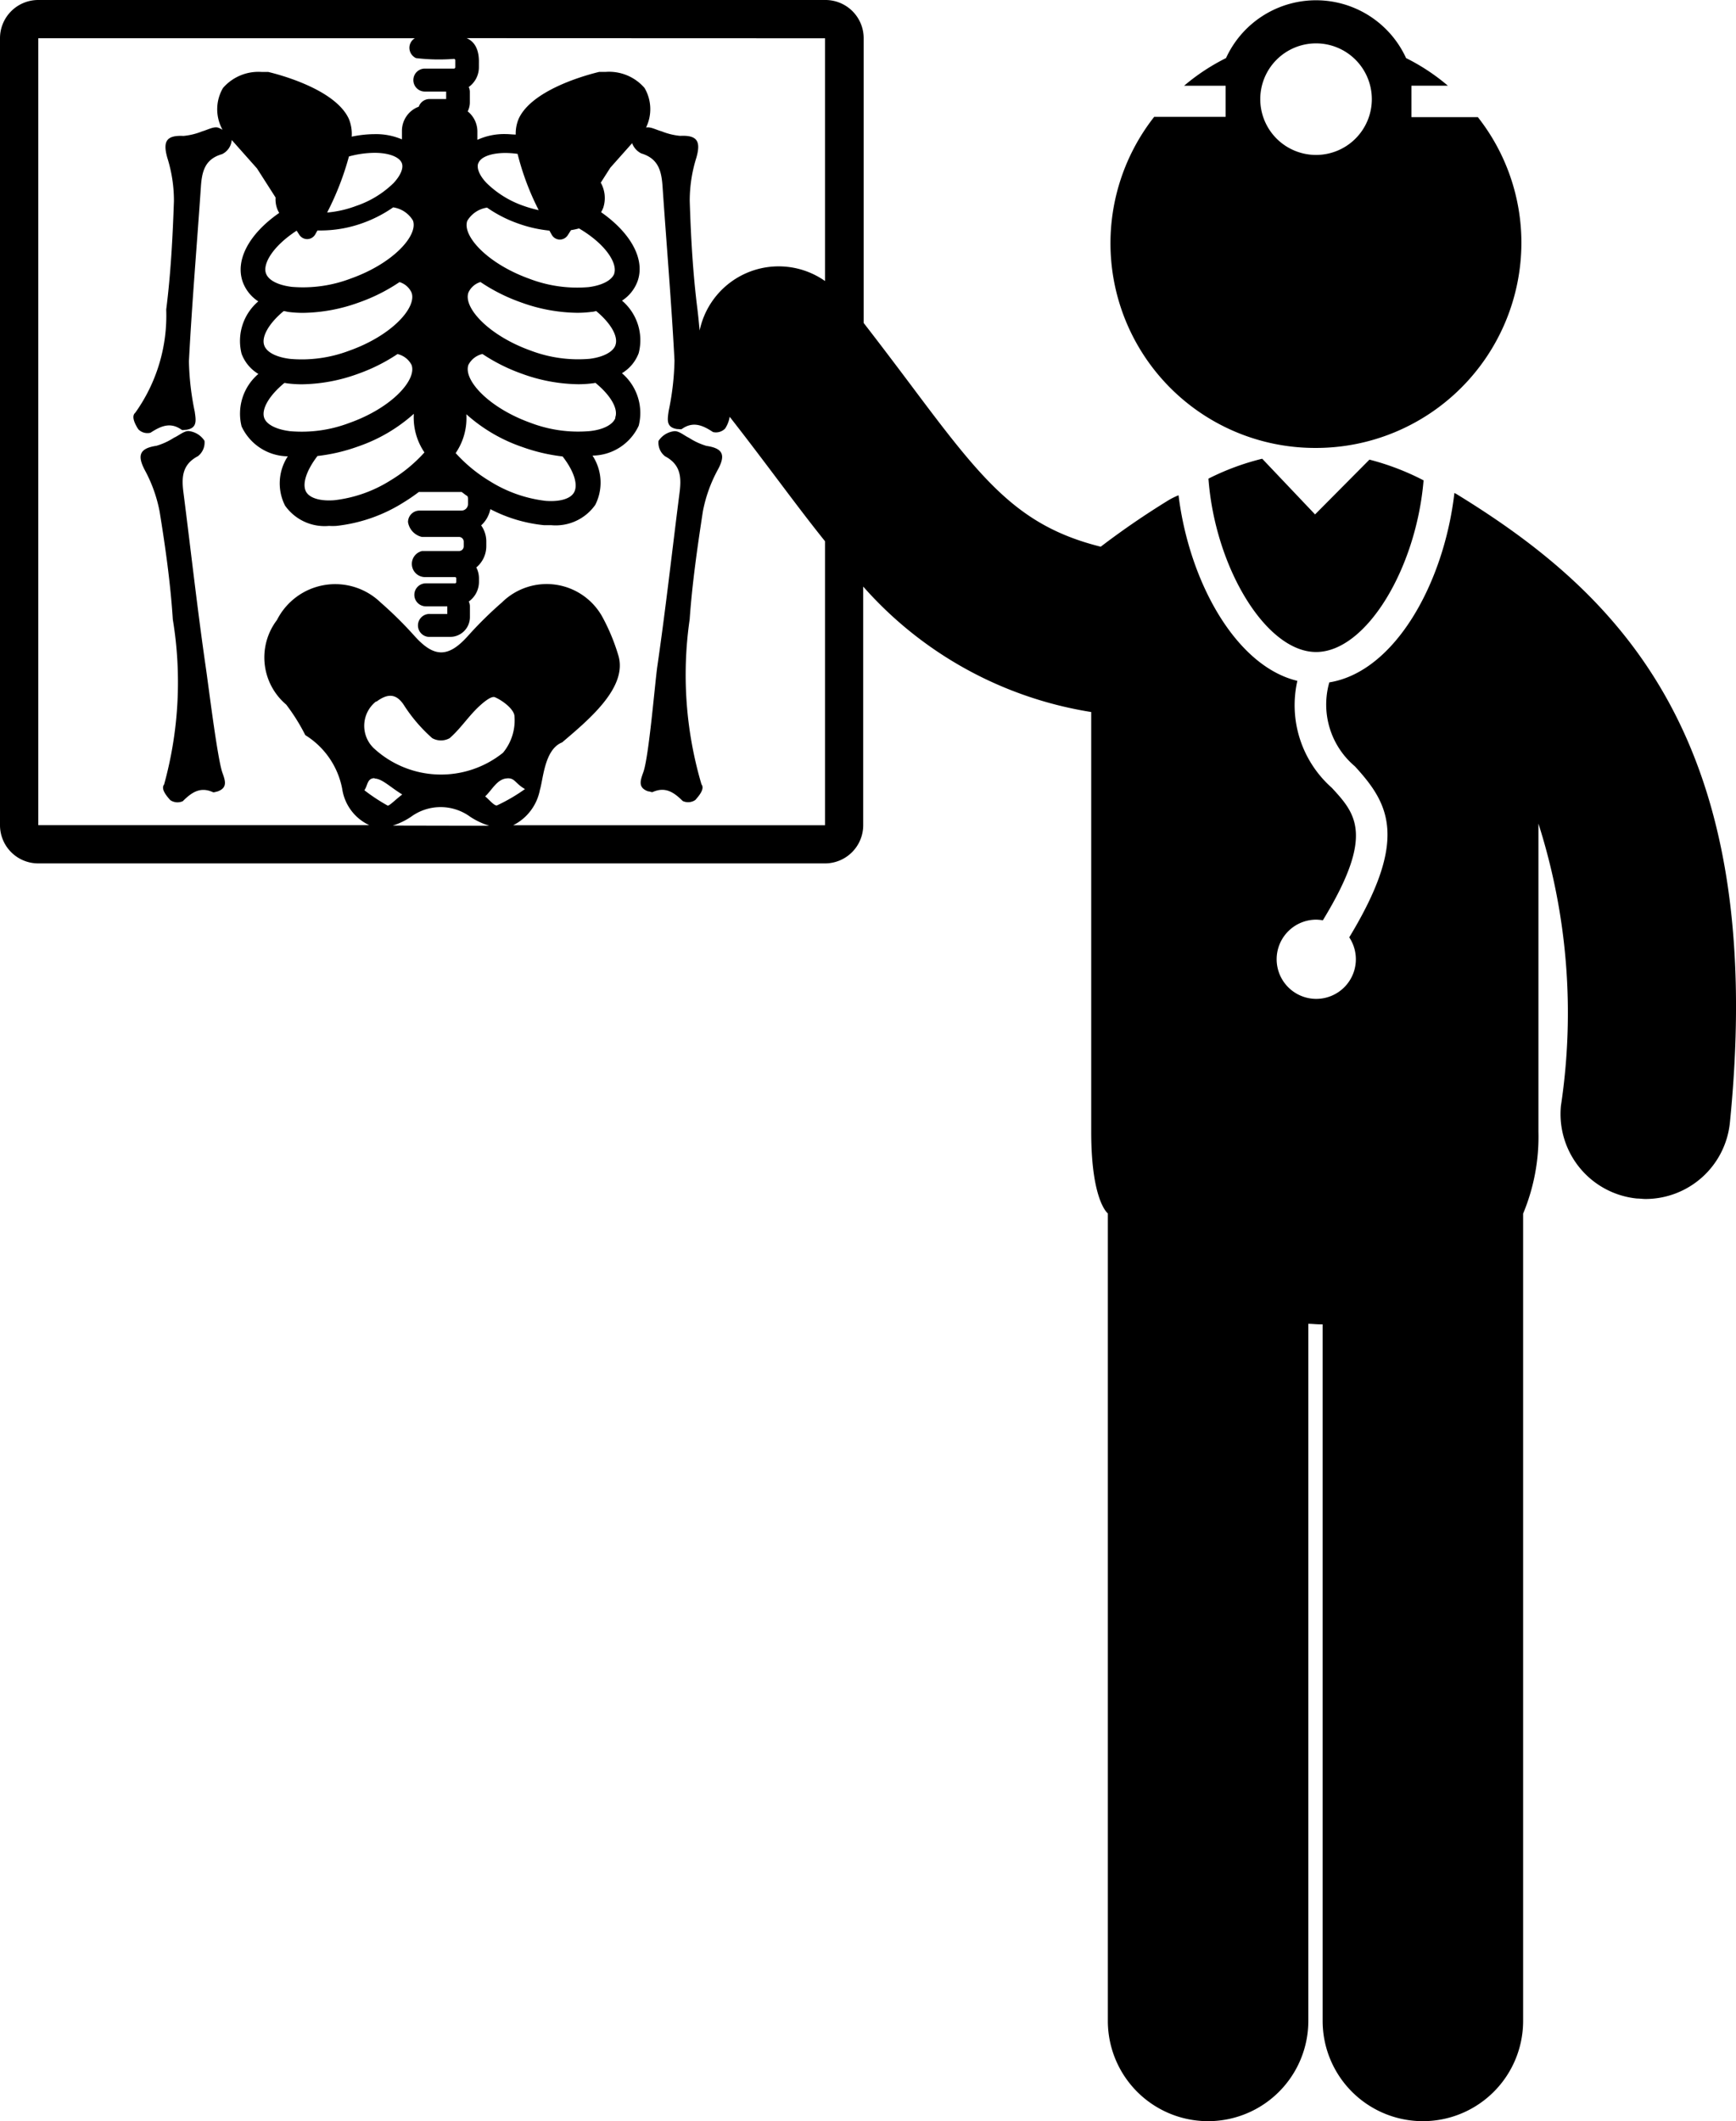 <svg xmlns="http://www.w3.org/2000/svg" width="26.299" height="32.129" viewBox="0 0 26.299 32.129">
  <g id="medical-doctor-standing-beside-x-ray-svgrepo-com" transform="translate(-8.841)">
    <g id="Group_23" data-name="Group 23" transform="translate(8.841 0)">
      <path id="Path_14" data-name="Path 14" d="M16.291,23.361c-.126-.872-.223-1.748-.335-2.624-.03-.229-.026-.429.218-.557a.261.261,0,0,0,.1-.233.327.327,0,0,0-.233-.147c-.071-.009-.152.066-.229.1a1.016,1.016,0,0,1-.264.122c-.254.038-.3.14-.176.373a2.165,2.165,0,0,1,.222.623c.088.542.165,1.088.2,1.635a5.823,5.823,0,0,1-.132,2.5c-.053.068.038.174.093.236a.194.194,0,0,0,.191.016c.132-.132.264-.223.455-.136.015.007.04-.005.068-.01.165-.057.116-.172.073-.294C16.464,24.723,16.329,23.611,16.291,23.361Z" transform="translate(-13.176 -13.27)"/>
      <path id="Path_15" data-name="Path 15" d="M39.272,20.024a1.016,1.016,0,0,1-.264-.122c-.077-.037-.158-.111-.229-.1a.327.327,0,0,0-.233.147.26.26,0,0,0,.1.233c.244.129.247.33.218.557-.112.875-.209,1.751-.336,2.624-.036.25-.127,1.362-.211,1.6-.043.122-.091.237.073.294.029,0,.053.017.068.01.193-.086.323.006.455.136a.193.193,0,0,0,.191-.016c.055-.062.146-.169.093-.236a5.859,5.859,0,0,1-.179-2.5c.038-.544.117-1.093.2-1.635a2.164,2.164,0,0,1,.222-.623C39.567,20.164,39.526,20.061,39.272,20.024Z" transform="translate(-28.57 -13.27)"/>
      <path id="Path_16" data-name="Path 16" d="M65.169,21.075h-.008a3.792,3.792,0,0,0-.808.3c.1,1.347.873,2.626,1.631,2.626s1.517-1.266,1.628-2.6a3.868,3.868,0,0,0-.82-.314l-.824.83Z" transform="translate(-46.046 -14.125)"/>
      <path id="Path_17" data-name="Path 17" d="M30.9,7.48c-.008-.005-.018-.008-.026-.013-.157,1.362-.9,2.708-1.895,2.869a1.224,1.224,0,0,0,.388,1.272c.52.567.817,1.1-.086,2.59a.6.6,0,1,1-.5-.268.614.614,0,0,1,.1.01c.787-1.29.5-1.613.136-2.007a1.67,1.67,0,0,1-.522-1.62c-.935-.225-1.639-1.505-1.8-2.811a1.1,1.1,0,0,0-.142.069,12.312,12.312,0,0,0-1.037.71c-1.265-.316-1.8-1.012-2.891-2.469-.212-.282-.445-.591-.7-.92V.579A.579.579,0,0,0,21.339,0H9.421a.579.579,0,0,0-.58.579V12.5a.579.579,0,0,0,.58.578H21.339a.579.579,0,0,0,.579-.578V8.885a5.823,5.823,0,0,0,3.454,1.9v1.788s0-.01,0-.014v4.586c0,1.047.252,1.235.252,1.235V30.611a1.518,1.518,0,1,0,3.037,0V20.052c.061,0,.12.008.181.008h.036V30.611a1.518,1.518,0,1,0,3.037,0V18.383a3.027,3.027,0,0,0,.232-1.243V12.475a9.437,9.437,0,0,1,.341,4.273,1.286,1.286,0,0,0,1.151,1.406c.044,0,.087.007.13.007A1.286,1.286,0,0,0,35.048,17C35.626,11.225,33.4,9.011,30.9,7.48Zm-9.56-6.9V4.257a1.223,1.223,0,0,0-1.9.749c-.01-.105-.02-.211-.033-.318-.069-.544-.1-1.095-.117-1.644a2.163,2.163,0,0,1,.1-.654c.072-.252.012-.345-.245-.332a1.012,1.012,0,0,1-.282-.069c-.079-.021-.168-.073-.235-.057a.635.635,0,0,0-.023-.6.71.71,0,0,0-.587-.243c-.049,0-.081,0-.081,0l-.018,0c-.1.024-1.006.244-1.22.709a.573.573,0,0,0-.045.24c-.05,0-.1-.007-.147-.007a.976.976,0,0,0-.434.087V1.987a.391.391,0,0,0-.147-.3.3.3,0,0,0,.033-.132V1.392a.172.172,0,0,0-.017-.074.367.367,0,0,0,.154-.3V.963c0-.05.016-.3-.186-.385Zm-3.176,4.65c-.036.1-.182.179-.39.205a2.031,2.031,0,0,1-.895-.125c-.638-.229-1.022-.652-.942-.878a.291.291,0,0,1,.183-.16,2.7,2.7,0,0,0,.613.308,2.564,2.564,0,0,0,.85.158,1.7,1.7,0,0,0,.22-.014c.024,0,.046-.008.07-.012.222.184.338.386.291.516Zm0,1.1c-.036.1-.182.179-.39.2a2.026,2.026,0,0,1-.895-.125c-.638-.229-1.022-.652-.942-.878a.319.319,0,0,1,.213-.165,2.711,2.711,0,0,0,.6.3,2.564,2.564,0,0,0,.85.158,1.7,1.7,0,0,0,.22-.014.3.3,0,0,0,.041-.007c.228.186.35.392.3.525Zm-.017-2.186c-.036.1-.182.179-.39.205a2.027,2.027,0,0,1-.895-.126c-.638-.229-1.022-.652-.942-.878a.418.418,0,0,1,.3-.2,1.946,1.946,0,0,0,.466.239,1.976,1.976,0,0,0,.478.109l.036.064a.142.142,0,0,0,.121.072h0a.144.144,0,0,0,.121-.066l.049-.077a1.1,1.1,0,0,0,.122-.026c.417.246.585.537.532.686Zm-2.06-1.669c.033-.1.2-.158.413-.158a1.41,1.41,0,0,1,.182.014,4.007,4.007,0,0,0,.32.852,1.755,1.755,0,0,1-.224-.063,1.5,1.5,0,0,1-.566-.348C16.105,2.66,16.059,2.548,16.086,2.473Zm-.181,3.8a2.458,2.458,0,0,0,.845.495,2.724,2.724,0,0,0,.613.144c.173.222.241.434.17.55-.056.093-.214.138-.424.123a2.037,2.037,0,0,1-.851-.3,2.283,2.283,0,0,1-.515-.424.94.94,0,0,0,.162-.586Zm-1.389,5.518c.111,0,.242.135.418.241-.118.09-.2.18-.224.167a2.836,2.836,0,0,1-.35-.231C14.413,11.9,14.4,11.788,14.515,11.787Zm.024-1.163c.159-.118.3-.145.429.066a2.387,2.387,0,0,0,.419.485.271.271,0,0,0,.264,0c.152-.132.268-.306.412-.449.078-.077.218-.2.276-.17.122.053.292.186.294.289a.767.767,0,0,1-.174.551A1.5,1.5,0,0,1,14.5,11.33a.47.47,0,0,1,.039-.706Zm.25,1.875a1.063,1.063,0,0,0,.275-.132.759.759,0,0,1,.9,0,1.146,1.146,0,0,0,.287.135Zm1.4-.442c.1-.093.175-.251.313-.271s.132.07.29.16a2.652,2.652,0,0,1-.423.247c-.039.014-.12-.088-.18-.136Zm.414.442a.758.758,0,0,0,.415-.54c.052-.17.07-.615.337-.72.4-.341.986-.824.855-1.305a3.034,3.034,0,0,0-.243-.591.964.964,0,0,0-1.523-.225,5.852,5.852,0,0,0-.521.514c-.292.324-.507.325-.8,0a5.936,5.936,0,0,0-.52-.514.989.989,0,0,0-1.568.267.936.936,0,0,0,.14,1.282,2.933,2.933,0,0,1,.289.462,1.227,1.227,0,0,1,.559.813.722.722,0,0,0,.411.551H9.421V.579h5.705a.17.17,0,0,0-.083.144.173.173,0,0,0,.1.157,2.907,2.907,0,0,0,.575.012.02.02,0,0,1,.02.02v.107a.02.02,0,0,1-.02.02h-.441a.174.174,0,0,0,0,.348H15.6V1.5h-.252a.173.173,0,0,0-.163.116.39.39,0,0,0-.255.366v.129a1,1,0,0,0-.414-.079,1.724,1.724,0,0,0-.347.038.6.6,0,0,0-.044-.271c-.214-.464-1.119-.685-1.22-.709l-.018,0s-.031,0-.08,0a.71.71,0,0,0-.588.243.637.637,0,0,0-.021.605.149.149,0,0,0,.015.029.324.324,0,0,0-.066-.033c-.066-.022-.162.033-.244.056a1.009,1.009,0,0,1-.282.069c-.257-.013-.317.08-.245.332a2.163,2.163,0,0,1,.1.654c-.019.549-.048,1.1-.117,1.644a2.53,2.53,0,0,1-.469,1.563c-.066.056,0,.178.046.25a.193.193,0,0,0,.184.053c.155-.1.3-.168.473-.045.014.01.04,0,.069,0,.172-.024.147-.146.129-.275a4.1,4.1,0,0,1-.088-.762c.046-.881.121-1.759.181-2.638.015-.231.057-.425.321-.5a.261.261,0,0,0,.146-.209l0-.006.383.431.282.441a.416.416,0,0,0,.022.165.38.38,0,0,0,.033.068c-.456.316-.671.715-.552,1.047a.594.594,0,0,0,.235.293.787.787,0,0,0-.253.794.6.6,0,0,0,.254.305.791.791,0,0,0-.254.795.782.782,0,0,0,.7.453h0a.746.746,0,0,0-.042.746.733.733,0,0,0,.666.308.958.958,0,0,0,.11,0,2.389,2.389,0,0,0,1.02-.356,2.748,2.748,0,0,0,.231-.158h.649c.029.022.057.044.088.064a.1.1,0,0,1,.008.039v.079a.1.1,0,0,1-.1.1h-.635a.174.174,0,0,0-.174.174.275.275,0,0,0,.211.225h.561a.072.072,0,0,1,.072.072v.07a.072.072,0,0,1-.072.072h-.561a.2.2,0,0,0,.059.394h.441a.02.02,0,0,1,.02.02v.055a.02.02,0,0,1-.02.02h-.441a.174.174,0,1,0,0,.348h.325V9.3H15.36a.174.174,0,1,0,0,.347h.3a.3.3,0,0,0,.3-.3V9.185a.172.172,0,0,0-.017-.074.366.366,0,0,0,.154-.3V8.76a.363.363,0,0,0-.04-.165.419.419,0,0,0,.151-.322V8.2a.419.419,0,0,0-.078-.242.45.45,0,0,0,.139-.246,2.239,2.239,0,0,0,.814.243c.038,0,.074,0,.11,0a.733.733,0,0,0,.666-.308.746.746,0,0,0-.042-.746h0a.781.781,0,0,0,.7-.453.791.791,0,0,0-.254-.795.6.6,0,0,0,.254-.305.786.786,0,0,0-.253-.794.594.594,0,0,0,.235-.293c.119-.332-.1-.731-.552-1.047a.461.461,0,0,0,.033-.068.474.474,0,0,0-.038-.379l.145-.227.33-.371a.284.284,0,0,0,.139.155c.264.079.306.274.322.5.06.88.135,1.759.181,2.638a4.07,4.07,0,0,1-.088.762c-.018.128-.044.25.129.275.029,0,.055.007.069,0,.172-.122.318-.057.473.045a.193.193,0,0,0,.184-.053.453.453,0,0,0,.069-.178c.268.342.51.664.745.976s.469.623.7.91V12.5H16.6ZM14.332,3.38a1.961,1.961,0,0,0,.465-.239.417.417,0,0,1,.3.2c.081.226-.3.65-.942.878a2.031,2.031,0,0,1-.895.126c-.208-.026-.354-.1-.39-.205-.051-.141.1-.408.465-.646l.04.062a.143.143,0,0,0,.121.066h0a.143.143,0,0,0,.121-.072l.033-.059.055,0A1.885,1.885,0,0,0,14.332,3.38ZM13.8,3.213a4.289,4.289,0,0,0,.327-.843,1.506,1.506,0,0,1,.389-.055c.216,0,.378.062.413.158.027.075-.02.186-.126.3a1.493,1.493,0,0,1-.566.346,1.644,1.644,0,0,1-.437.1Zm-.66,1.5c.023,0,.046.009.07.012a1.768,1.768,0,0,0,.22.014,2.564,2.564,0,0,0,.85-.158,2.686,2.686,0,0,0,.613-.308.292.292,0,0,1,.183.16c.081.226-.3.65-.942.878a2.027,2.027,0,0,1-.9.125c-.208-.026-.354-.1-.39-.205-.046-.13.07-.332.292-.517ZM13.152,5.8l.041.007a1.768,1.768,0,0,0,.22.014,2.564,2.564,0,0,0,.85-.158,2.7,2.7,0,0,0,.6-.3.32.32,0,0,1,.213.165c.081.226-.3.65-.942.878a2.027,2.027,0,0,1-.9.125c-.208-.026-.354-.1-.39-.2-.047-.133.075-.339.3-.526Zm.5,1.107a2.7,2.7,0,0,0,.613-.144,2.452,2.452,0,0,0,.845-.495.94.94,0,0,0,.161.585,2.26,2.26,0,0,1-.515.424,2.027,2.027,0,0,1-.851.3c-.209.016-.367-.03-.424-.123-.069-.116,0-.327.172-.55Z" transform="translate(-8.841 0)"/>
      <path id="Path_18" data-name="Path 18" d="M62.97,6.787a3.112,3.112,0,0,0,3.111-3.111,3.077,3.077,0,0,0-.66-1.9H64.415V1.3h.552a3.116,3.116,0,0,0-.633-.418,1.5,1.5,0,0,0-2.728,0,3.138,3.138,0,0,0-.635.419H61.6v.471H60.518A3.1,3.1,0,0,0,62.97,6.787Zm0-6.128a.845.845,0,1,1-.845.845A.845.845,0,0,1,62.97.659Z" transform="translate(-43.033 -0.002)"/>
    </g>
  </g>
</svg>
